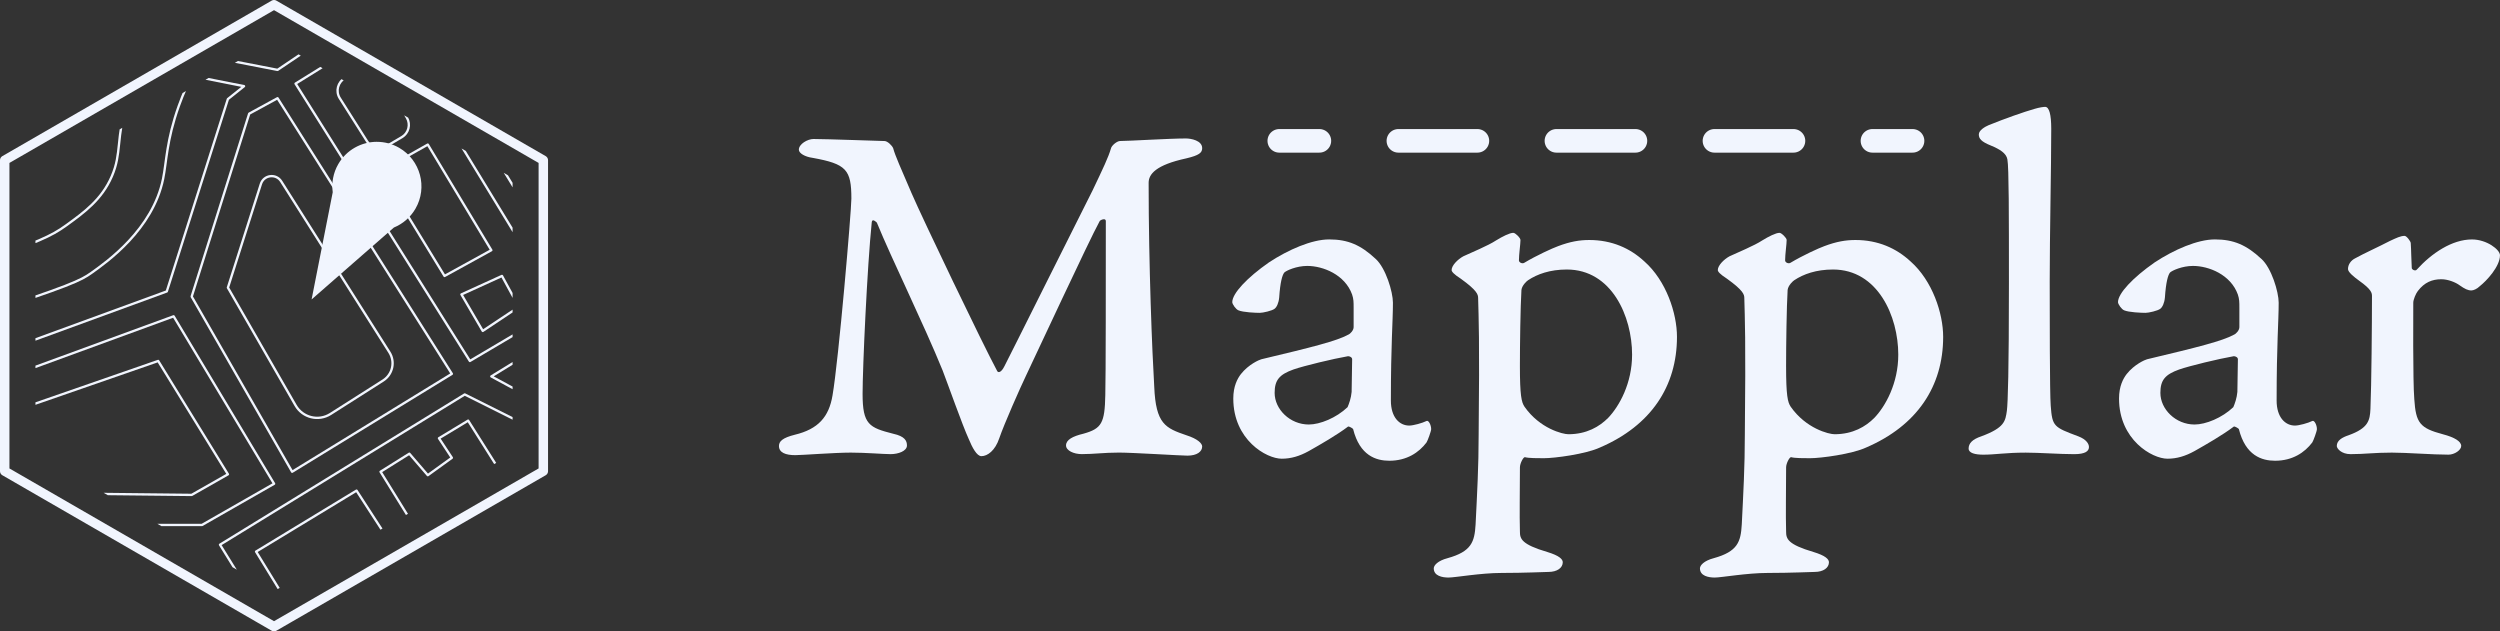 <?xml version="1.0" encoding="UTF-8"?>
<svg id="Layer_2" data-name="Layer 2" xmlns="http://www.w3.org/2000/svg" xmlns:xlink="http://www.w3.org/1999/xlink" viewBox="0 0 1059.87 267.66">
  <rect x="0" y="0" width="1059.87" height="267.66" fill="#333333" stroke="none"/>
  <defs>
    <style>
      .cls-1, .cls-2, .cls-3, .cls-4, .cls-5 {
        fill: none;
      }

      .cls-1, .cls-3, .cls-4, .cls-5 {
        stroke: #f1f5fe;
        stroke-linecap: round;
        stroke-linejoin: round;
      }

      .cls-6 {
        clip-path: url(#clippath);
      }

      .cls-2, .cls-7, .cls-8 {
        stroke-width: 0px;
      }

      .cls-3 {
        stroke-dasharray: 0 0 33.5 33.5;
      }

      .cls-3, .cls-4 {
        stroke-width: 10px;
      }

      .cls-5 {
        stroke-width: 4px;
      }

      .cls-7 {
        fill: #f1f5fe;
      }

      .cls-8 {
        fill: #f1f5fe;
      }
    </style>
    <clipPath id="clippath">
      <polygon class="cls-2" points="15.03 75.44 15.03 192.23 116.17 250.62 217.31 192.23 217.31 75.44 116.17 17.04 15.03 75.44"/>
    </clipPath>
  </defs>
  <g id="title">
    <path class="cls-7" d="M344.93,58.93c5.4,0,28.75.86,30.05.86s3.24,1.95,3.67,3.03c.87,3.24,3.24,8.43,7.78,19.02,4.76,11.03,30.05,63.78,36.32,75.45.43.87,1.73.65,3.03-1.95,1.51-2.81,32.21-64.42,37.4-74.59,4.54-9.51,6.7-14.05,7.78-17.73.22-1.3,2.59-3.24,3.89-3.24,3.68,0,20.97-1.08,27.89-1.08,2.16,0,6.92.86,6.92,4.11,0,1.95-1.3,3.03-6.7,4.32-12.97,2.81-16,6.7-16,10.38,0,35.02,1.51,71.99,2.38,86.47.65,15.78,4.76,17.51,13.62,20.54,4.76,1.51,6.7,3.46,6.7,4.76,0,2.16-2.16,3.89-6.27,3.89-2.59,0-23.13-1.3-28.97-1.3-6.49,0-10.59.65-15.78.65-3.46,0-6.7-1.51-6.7-3.68,0-2.38,2.81-3.89,7.35-4.97,7.78-2.16,9.08-4.54,9.3-16.43.22-5.62.22-52.97.22-73.72,0-1.51-2.38-.43-2.59,0-4.54,8.21-27.89,58.59-31.13,65.29-2.59,5.4-9.3,20.54-11.46,26.81-1.73,5.19-4.97,7.57-7.57,7.57-1.95,0-3.89-3.68-5.4-7.35-2.59-5.62-8.86-23.35-11.03-28.97-8-19.67-21.62-47.34-27.89-62.69-.22-.22-1.95-1.95-2.16-.22-1.95,19.02-3.89,61.83-3.89,72.86,0,12.97,2.81,14.27,12.97,16.86,4.97,1.08,5.84,3.03,5.84,4.97,0,2.38-3.68,3.68-6.92,3.68-3.03,0-10.59-.65-16.86-.65-6.92,0-20.75,1.08-23.56,1.08-4.11,0-6.92-1.08-6.92-3.89,0-1.95,1.51-3.46,6.7-4.76,9.94-2.38,14.48-7.57,16-16.65,2.59-14.92,8-78.26,8-83.45,0-12.32-2.16-14.7-16.43-17.29-3.24-.43-5.84-1.95-5.84-3.46,0-2.38,3.67-4.54,6.27-4.54Z"/>
    <path class="cls-7" d="M583.18,109.73c4.32,3.89,7.35,14.05,7.35,18.59,0,8.22-.87,17.3-.87,41.51,0,7.13,3.68,10.59,7.78,10.59,1.73,0,5.62-1.08,7.35-1.95.86-.43,1.95,1.73,1.95,3.46,0,.87-1.51,4.97-1.95,5.62-3.24,4.32-8.43,7.78-15.78,7.78-5.62,0-12.54-2.16-15.35-13.4,0-.22-1.73-1.3-2.16-1.08-4.54,3.46-11.67,7.57-16.65,10.38-3.89,2.16-7.57,3.24-11.46,3.24-6.49,0-20.54-8-20.54-25.51,0-5.19,1.73-8.43,3.24-10.38,3.24-4.11,7.78-6.05,8.65-6.27,21.83-5.19,32-7.78,36.75-10.38,1.08-.43,2.38-1.95,2.38-3.24v-8.22c0-2.38,0-3.68-.65-5.62-3.03-8.43-12.32-12.11-19.02-12.11-4.54,0-8.86,1.95-9.73,2.81-.86,1.08-1.73,4.11-2.16,10.59-.22,2.38-1.08,4.11-1.95,4.76-1.08.87-4.97,1.73-6.27,1.73-1.73,0-7.13-.21-9.08-1.08-1.08-.43-2.59-2.59-2.59-3.46,0-3.68,6.27-10.38,15.57-16.86,8.22-5.4,18.16-9.73,25.51-9.73,8,0,13.4,2.38,19.67,8.22ZM571.29,172.64c.65-1.51,1.51-3.89,1.73-6.49l.22-13.84c0-.87-1.08-1.3-1.73-1.3-6.27,1.08-18.81,4.11-23.13,5.62-6.05,2.16-8,4.54-8,9.94,0,6.92,6.49,13.4,14.48,13.4,4.76,0,11.67-2.81,16.43-7.35Z"/>
    <path class="cls-7" d="M697.11,110.81c9.3,8.21,13.84,22.05,13.84,32,0,20.97-11.03,37.62-32.64,46.91-6.05,2.81-19.24,4.54-23.78,4.54-2.59,0-6.49,0-8-.43-.65-.22-2.16,2.59-2.16,4.32,0,9.73-.22,20.11,0,27.24,0,3.03.65,5.41,11.67,8.65,4.97,1.51,6.49,3.03,6.49,4.32,0,2.38-2.38,4.11-6.05,4.11-1.73,0-9.94.43-19.89.43-8.86,0-19.67,1.95-22.48,1.95-2.59,0-6.27-.65-6.27-3.89,0-1.3,1.73-3.24,5.84-4.32,10.16-2.81,11.46-6.92,11.89-14.27.65-12.97,1.3-24.65,1.3-38.05.43-41.29,0-49.07-.22-57.94,0-1.51-.43-3.24-7.35-8.22-3.03-1.95-3.89-3.03-3.89-3.67,0-1.95,2.59-4.54,4.97-5.84,3.24-1.51,10.59-4.54,13.84-6.7,2.81-1.73,5.84-3.24,7.35-3.24.86,0,3.03,2.16,3.03,3.03,0,1.73-.65,6.05-.65,8.65,0,.86,1.3,1.51,2.16,1.08,5.4-3.24,12.11-6.27,14.48-7.13,5.19-1.95,9.08-2.59,13.19-2.59,9.51,0,17.29,3.46,23.35,9.08ZM647.82,118.81c-.43.22-2.59,2.16-2.81,4.11-.43,7.13-.65,23.35-.65,32.21,0,12.54.65,15.35,1.95,17.29,6.49,9.29,16.21,11.67,18.59,11.67,7.78,0,13.19-3.24,16.86-6.92,4.76-4.97,10.16-14.7,10.16-26.81,0-16.21-8.65-36.1-27.67-36.1-7.13,0-12.54,1.95-16.43,4.54Z"/>
    <path class="cls-7" d="M809.96,110.81c9.3,8.21,13.84,22.05,13.84,32,0,20.97-11.03,37.62-32.64,46.91-6.05,2.81-19.24,4.54-23.78,4.54-2.59,0-6.49,0-8-.43-.65-.22-2.16,2.59-2.16,4.32,0,9.73-.22,20.11,0,27.24,0,3.03.65,5.41,11.67,8.65,4.97,1.51,6.49,3.03,6.49,4.32,0,2.38-2.38,4.11-6.05,4.11-1.73,0-9.95.43-19.89.43-8.86,0-19.67,1.95-22.48,1.95-2.59,0-6.27-.65-6.27-3.89,0-1.3,1.73-3.24,5.84-4.32,10.16-2.81,11.46-6.92,11.89-14.27.65-12.97,1.3-24.65,1.3-38.05.43-41.29,0-49.07-.22-57.94,0-1.51-.43-3.24-7.35-8.22-3.03-1.95-3.89-3.03-3.89-3.67,0-1.95,2.59-4.54,4.97-5.84,3.24-1.51,10.59-4.54,13.84-6.7,2.81-1.73,5.84-3.24,7.35-3.24.87,0,3.03,2.16,3.03,3.03,0,1.73-.65,6.05-.65,8.65,0,.86,1.3,1.51,2.16,1.08,5.4-3.24,12.11-6.27,14.48-7.13,5.19-1.95,9.08-2.59,13.19-2.59,9.51,0,17.29,3.46,23.35,9.08ZM760.67,118.81c-.43.22-2.59,2.16-2.81,4.11-.43,7.13-.65,23.35-.65,32.21,0,12.54.65,15.35,1.95,17.29,6.49,9.29,16.21,11.67,18.59,11.67,7.78,0,13.19-3.24,16.86-6.92,4.76-4.97,10.16-14.7,10.16-26.81,0-16.21-8.65-36.1-27.67-36.1-7.13,0-12.54,1.95-16.43,4.54Z"/>
    <path class="cls-7" d="M843.03,53.09c6.92-2.81,14.92-5.62,19.46-6.92,2.16-.65,3.89-.86,4.54-.86,1.73,0,2.59,3.24,2.59,9.3,0,17.08-.65,44.53-.65,64.64,0,12.97,0,47.56.43,52.75.65,8.86,1.3,9.08,11.67,12.97,3.46,1.3,4.54,3.24,4.54,4.54,0,1.73-1.51,3.03-6.27,3.03-6.05,0-14.92-.65-20.54-.65-8.43,0-12.97.87-17.94.87-3.46,0-6.27-.65-6.27-2.6,0-2.16,1.51-3.89,5.41-5.19,9.94-3.68,10.16-6.49,10.81-10.81.43-3.46.87-16.86.87-54.05,0-29.19,0-49.07-.65-52.53-.43-2.59-3.24-4.32-6.92-5.84-4.32-1.73-5.19-3.03-5.19-4.76s2.59-3.24,4.11-3.89Z"/>
    <path class="cls-7" d="M958.69,109.73c4.32,3.89,7.35,14.05,7.35,18.59,0,8.22-.87,17.3-.87,41.51,0,7.13,3.68,10.59,7.78,10.59,1.73,0,5.62-1.08,7.35-1.95.87-.43,1.95,1.73,1.95,3.46,0,.87-1.51,4.97-1.95,5.62-3.24,4.32-8.43,7.78-15.78,7.78-5.62,0-12.54-2.16-15.35-13.4,0-.22-1.73-1.3-2.16-1.08-4.54,3.46-11.67,7.57-16.65,10.38-3.89,2.16-7.57,3.24-11.46,3.24-6.49,0-20.54-8-20.54-25.51,0-5.19,1.73-8.43,3.24-10.38,3.24-4.11,7.78-6.05,8.65-6.27,21.84-5.19,32-7.78,36.75-10.38,1.08-.43,2.38-1.95,2.38-3.24v-8.22c0-2.38,0-3.68-.65-5.62-3.03-8.43-12.32-12.11-19.03-12.11-4.54,0-8.86,1.95-9.73,2.81-.86,1.08-1.73,4.11-2.16,10.59-.22,2.38-1.08,4.11-1.95,4.76-1.08.87-4.97,1.73-6.27,1.73-1.73,0-7.13-.21-9.08-1.08-1.08-.43-2.59-2.59-2.59-3.46,0-3.68,6.27-10.38,15.57-16.86,8.21-5.4,18.16-9.73,25.51-9.73,8,0,13.4,2.38,19.67,8.22ZM946.8,172.64c.65-1.51,1.51-3.89,1.73-6.49l.22-13.84c0-.87-1.08-1.3-1.73-1.3-6.27,1.08-18.81,4.11-23.13,5.62-6.05,2.16-8,4.54-8,9.94,0,6.92,6.49,13.4,14.48,13.4,4.76,0,11.68-2.81,16.43-7.35Z"/>
    <path class="cls-7" d="M998.47,109.51c3.46-1.95,10.16-4.97,14.7-7.35,2.81-1.3,4.54-2.16,6.27-2.16.86,0,2.59,2.38,2.59,3.03.22,3.03.22,7.35.43,10.59,0,.65,1.51,1.51,2.16.65,6.27-6.92,14.92-12.76,23.35-12.76,6.27,0,11.89,4.32,11.89,6.7,0,4.76-5.62,10.81-8.65,13.19-1.08,1.08-2.6,1.73-3.46,1.73-1.51,0-2.81-.65-4.97-2.16-1.73-1.3-4.97-2.59-7.78-2.59-3.89,0-7.13,1.3-9.95,4.97-.86,1.08-1.95,3.68-1.95,4.97,0,2.16-.21,33.29.43,40.86.65,10.16,2.38,12.32,12.11,14.92,4.97,1.3,7.78,3.03,7.78,4.97,0,1.73-2.81,3.68-5.4,3.68-6.7,0-17.73-.87-24-.87-7.57,0-11.46.65-17.51.65-3.89,0-5.84-2.38-5.84-3.46,0-2.38,2.38-3.68,4.97-4.54,8.43-3.03,9.08-6.27,9.3-11.24.43-9.73.65-36.32.65-47.78,0-1.3-.22-2.81-5.41-6.49-2.38-1.73-4.76-3.68-4.76-4.97,0-1.95,1.3-3.68,3.03-4.54Z"/>
    <g>
      <line class="cls-4" x1="542.35" y1="59.71" x2="559.35" y2="59.71"/>
      <line class="cls-3" x1="592.84" y1="59.71" x2="777.07" y2="59.71"/>
      <line class="cls-4" x1="793.82" y1="59.71" x2="810.82" y2="59.71"/>
    </g>
  </g>
  <g id="logo-text">
    <g class="cls-6">
      <g>
        <polyline class="cls-1" points="-39.81 -.95 117.66 29.63 233.06 -48.12"/>
        <polygon class="cls-1" points="-39.81 8.15 103.46 36.54 96.62 42 70.7 123.55 -39.81 163.95 -39.81 8.15"/>
        <polygon class="cls-1" points="117.66 41.64 105.65 48.19 81.26 125.73 123.85 199.99 191.56 158.49 117.66 41.64"/>
        <polygon class="cls-1" points="125.3 35.45 199.2 153.03 237.42 130.46 164.62 11.06 125.3 35.45"/>
        <polygon class="cls-1" points="254.9 -48.12 172.26 4.51 245.43 124.64 300.33 89.69 300.33 -48.12 254.9 -48.12"/>
        <polygon class="cls-1" points="73.61 134.1 -39.81 175.6 -39.81 222.56 85.63 222.56 116.2 205.09 73.61 134.1"/>
        <polygon class="cls-1" points="83.44 233.85 -39.81 233.85 -39.81 292.01 118.39 292.01 83.44 233.85"/>
        <polygon class="cls-1" points="93.27 230.93 197.02 167.23 253.81 195.62 120.94 275.71 93.27 230.93"/>
        <polygon class="cls-1" points="125.3 285.54 130.26 292.01 223.59 292.01 300.33 245.13 300.33 221.47 264 199.99 125.3 285.54"/>
        <polygon class="cls-1" points="300.33 253.5 239.61 292.01 300.33 292.01 300.33 253.5"/>
        <polygon class="cls-1" points="273.46 194.89 300.33 209.82 300.33 178.33 273.46 194.89"/>
        <polygon class="cls-1" points="300.33 165.41 262.91 189.07 208.3 159.58 300.33 103.16 300.33 165.41"/>
        <polygon class="cls-1" points="67.06 153.03 -21.03 183.61 -21.03 208.73 81.26 209.82 96.62 201.08 67.06 153.03"/>
        <path class="cls-1" d="M278.2-48.12l-58.24,38.88c-1.9,6.13-7.96,28.37,2.55,53.07,12.74,29.93,40.03,40.48,44.78,42.23,11.02-6.31,22.03-12.62,33.05-18.93"/>
        <polyline class="cls-1" points="300.33 116.99 247.25 148.66 264 176.33 300.33 155.58"/>
        <polygon class="cls-1" points="108.56 233.85 151.15 208 167.9 233.85 125.3 261.15 108.56 233.85"/>
        <polygon class="cls-1" points="161.34 199.99 178.45 227.66 215.58 205.45 198.47 178.33 186.1 185.79 191.56 194.08 181.36 201.45 173.54 192.35 161.34 199.99"/>
        <polygon class="cls-1" points="212.81 244.04 264.73 213.46 281.47 240.76 229.78 272.76 212.81 244.04"/>
        <polygon class="cls-1" points="161.34 275.71 202.84 251.68 210.12 263.7 169.72 287.72 161.34 275.71"/>
        <path class="cls-1" d="M125.31,171.87l-28.69-49.92,13.98-43.94c1.23-3.88,6.43-4.55,8.61-1.11l45.88,72.46c2.56,4.04,1.36,9.39-2.67,11.96l-22.31,14.19c-5.07,3.22-11.8,1.57-14.8-3.64Z"/>
        <path class="cls-1" d="M163.83,61.98l6.52-3.83c2.87-1.68,3.83-5.37,2.16-8.24l-10.78-18.51c-1.64-2.82-5.22-3.82-8.08-2.27l-7.37,3.98c-3.08,1.66-4.1,5.58-2.23,8.54l11.62,18.36c1.74,2.75,5.35,3.63,8.16,1.98Z"/>
        <polygon class="cls-1" points="161.34 72.58 188.46 116.99 208.3 106.07 181.36 61.3 161.34 72.58"/>
        <polygon class="cls-1" points="195.63 124.82 204.66 140.29 219.95 130.1 212.81 116.99 195.63 124.82"/>
        <line class="cls-1" x1="193.74" y1="-49.73" x2="86.97" y2="23.67"/>
        <path class="cls-1" d="M155.52-49.73c-18.24,12.9-33.25,22.22-43.68,28.39-10.25,6.07-19.7,11.24-30.58,21.48-7.66,7.21-13.02,14.09-16.38,18.82"/>
        <path class="cls-1" d="M59.76,27.88c-1.57,3.23-3.84,8.34-5.81,14.85-4.86,16.07-2.25,22.09-6.55,32.03-4.27,9.88-11.76,15.3-19.29,20.75-6.73,4.87-12.37,7.08-34.22,14.93-8.73,3.13-20.16,7.12-33.7,11.5"/>
        <path class="cls-1" d="M-39.81,143.57c7.08-2.21,16.9-5.32,28.61-9.1,41.37-13.38,45.58-15.68,49.94-18.77,6.56-4.65,26.04-18.44,30.4-39.86,1.47-7.2,1.46-16.4,6.66-30.92,1.97-5.5,4.01-9.88,5.46-12.77"/>
        <path class="cls-1" d="M-39.81,246c5.74-.23,13.97-.54,23.87-.87,32.49-1.1,37.96-.92,43.68-.36,10.57,1.03,22.55,2.2,34.95,8.01,20.28,9.5,31.98,26.86,38.22,39.24"/>
        <polyline class="cls-1" points="-39.81 8.15 -39.81 -48.12 254.9 -48.12"/>
        <path class="cls-1" d="M18.34-13.75l-1.56,7.55c-.47,2.29,1.01,4.52,3.3,4.96l31.08,6.04c2.26.44,4.44-1.02,4.9-3.27l1.43-6.97c.46-2.25-.98-4.46-3.23-4.94l-30.95-6.62c-2.27-.49-4.51.97-4.98,3.25Z"/>
        <path class="cls-1" d="M-39.81,61.3L-1.23,68.79c3.04.59,5.04,3.52,4.49,6.57L-.04,93.45c-.53,2.93-3.37,4.84-6.29,4.24l-33.49-6.91"/>
        <path class="cls-1" d="M2.03,37.72l-1.42,8.81c-.4,2.45,1.22,4.78,3.65,5.27l28.17,5.65c2.57.51,5.05-1.21,5.47-3.79l1.35-8.31c.39-2.42-1.18-4.73-3.57-5.25l-28.09-6.15c-2.59-.57-5.12,1.16-5.55,3.77Z"/>
      </g>
    </g>
    <polygon class="cls-5" points="2 67.92 2 199.75 116.17 265.66 230.34 199.75 230.34 67.92 116.17 2 2 67.92"/>
    <g>
      <path class="cls-7" d="M142.54,81.78c.03-.16.04-.33.02-.49-.51-3.84.24-7.64,2.16-10.97,3.1-5.37,8.88-8.7,15.08-8.7,3.03,0,6.04.81,8.68,2.33,8.31,4.8,11.16,15.45,6.37,23.76-1.92,3.33-4.84,5.88-8.42,7.36-.15.06-.29.15-.41.26l-31.58,27.6,8.11-41.15Z"/>
      <path class="cls-7" d="M159.79,63.12c2.77,0,5.51.74,7.93,2.13,3.68,2.12,6.31,5.55,7.41,9.65s.53,8.38-1.59,12.06c-1.76,3.04-4.42,5.37-7.69,6.72-.3.12-.58.3-.83.51l-28.27,24.71,7.26-36.84c.06-.32.07-.65.03-.98-.47-3.51.22-6.98,1.97-10.02,2.83-4.9,8.11-7.95,13.78-7.95M159.79,60.12c-6.53,0-12.88,3.39-16.38,9.45-2.17,3.75-2.88,7.93-2.35,11.92l-8.96,45.46,34.89-30.49c3.72-1.53,6.98-4.24,9.15-7.99,5.22-9.04,2.12-20.59-6.92-25.81-2.98-1.72-6.22-2.53-9.43-2.53h0Z"/>
    </g>
    <g>
      <circle class="cls-8" cx="159.91" cy="78.16" r="7.41"/>
      <path class="cls-7" d="M159.91,72.25c3.26,0,5.91,2.65,5.91,5.91s-2.65,5.91-5.91,5.91-5.91-2.65-5.91-5.91,2.65-5.91,5.91-5.91M159.91,69.25c-4.92,0-8.91,3.99-8.91,8.91s3.99,8.91,8.91,8.91,8.91-3.99,8.91-8.91-3.99-8.91-8.91-8.91h0Z"/>
    </g>
  </g>
</svg>